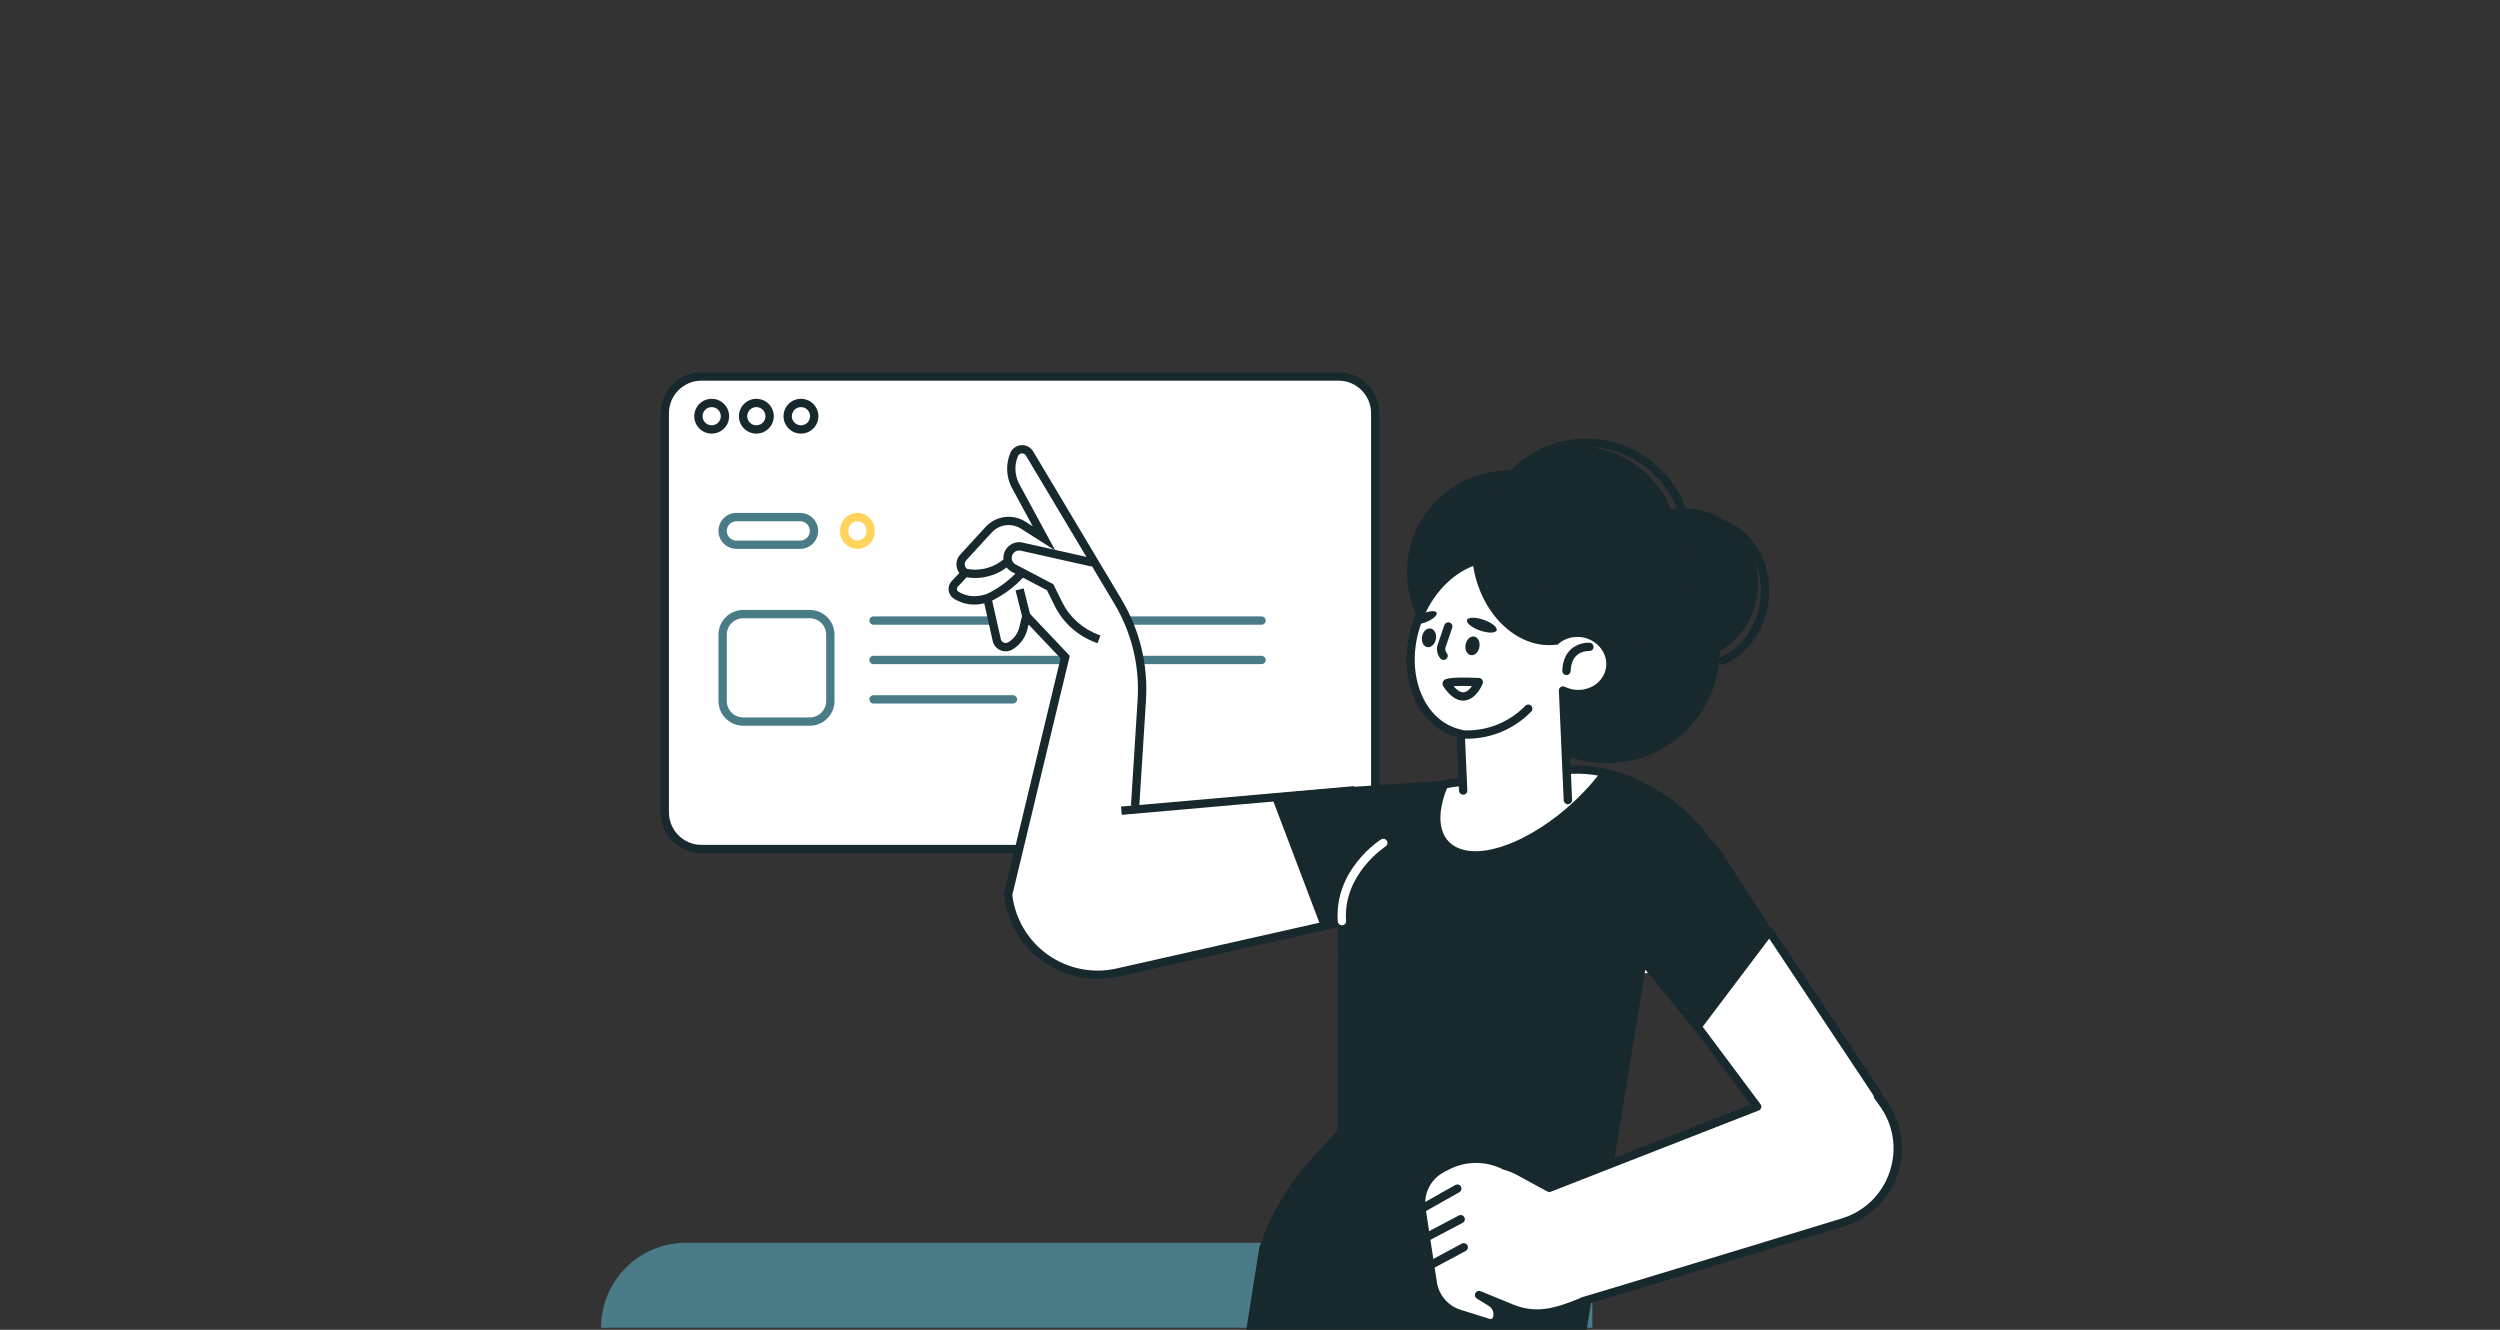 <svg width="470" height="250" viewBox="0 0 470 250" fill="none" xmlns="http://www.w3.org/2000/svg">
<rect x="0" y="0" width="470" height="250" fill="#333333" stroke="none"/>
<g clip-path="url(#clip0_562_8732)">
<path d="M113 249.611C113 240.793 120.148 233.645 128.965 233.645H299.36V249.611H113Z" fill="#4A7C88"/>
<path d="M251.64 70.781H131.881C128.07 70.781 124.98 73.865 124.98 77.669V152.73C124.98 156.534 128.07 159.617 131.881 159.617H251.64C255.452 159.617 258.541 156.534 258.541 152.73V77.669C258.541 73.865 255.452 70.781 251.64 70.781Z" fill="white"/>
<path d="M251.64 160.398H131.881C127.648 160.398 124.198 156.962 124.198 152.73V77.668C124.198 73.436 127.64 70 131.881 70H251.64C255.873 70 259.324 73.436 259.324 77.668V152.73C259.324 156.954 255.881 160.398 251.64 160.398ZM131.881 71.562C128.509 71.562 125.762 74.303 125.762 77.668V152.73C125.762 156.095 128.509 158.836 131.881 158.836H251.64C255.013 158.836 257.759 156.095 257.759 152.73V77.668C257.759 74.303 255.013 71.562 251.64 71.562H131.881Z" fill="#18292D"/>
<path d="M133.798 81.519C131.991 81.519 130.52 80.05 130.52 78.247C130.52 76.443 131.991 74.975 133.798 74.975C135.605 74.975 137.076 76.443 137.076 78.247C137.076 80.05 135.605 81.519 133.798 81.519ZM133.798 76.536C132.851 76.536 132.084 77.302 132.084 78.247C132.084 79.192 132.851 79.957 133.798 79.957C134.745 79.957 135.512 79.192 135.512 78.247C135.512 77.302 134.745 76.536 133.798 76.536Z" fill="#18292D"/>
<path d="M142.194 81.519C140.386 81.519 138.915 80.05 138.915 78.247C138.915 76.443 140.386 74.975 142.194 74.975C144.001 74.975 145.472 76.443 145.472 78.247C145.472 80.05 144.001 81.519 142.194 81.519ZM142.194 76.536C141.247 76.536 140.48 77.302 140.48 78.247C140.48 79.192 141.247 79.957 142.194 79.957C143.14 79.957 143.907 79.192 143.907 78.247C143.907 77.302 143.14 76.536 142.194 76.536Z" fill="#18292D"/>
<path d="M150.581 81.519C148.774 81.519 147.303 80.05 147.303 78.247C147.303 76.443 148.774 74.975 150.581 74.975C152.389 74.975 153.86 76.443 153.86 78.247C153.86 80.05 152.389 81.519 150.581 81.519ZM150.581 76.536C149.634 76.536 148.868 77.302 148.868 78.247C148.868 79.192 149.634 79.957 150.581 79.957C151.528 79.957 152.295 79.192 152.295 78.247C152.295 77.302 151.528 76.536 150.581 76.536Z" fill="#18292D"/>
<path d="M150.425 103.189H138.454C136.591 103.189 135.066 101.674 135.066 99.807C135.066 97.941 136.584 96.426 138.454 96.426H150.425C152.295 96.426 153.813 97.941 153.813 99.807C153.813 101.674 152.295 103.189 150.425 103.189ZM138.454 97.996C137.452 97.996 136.63 98.808 136.63 99.815C136.63 100.823 137.444 101.635 138.454 101.635H150.425C151.426 101.635 152.248 100.823 152.248 99.815C152.248 98.808 151.434 97.996 150.425 97.996H138.454Z" fill="#4A7C88"/>
<path d="M161.191 103.189C159.399 103.189 157.936 101.728 157.936 99.94V99.682C157.936 97.894 159.399 96.434 161.191 96.434C162.983 96.434 164.446 97.894 164.446 99.682V99.94C164.446 101.728 162.983 103.189 161.191 103.189ZM161.191 97.996C160.26 97.996 159.501 98.753 159.501 99.682V99.94C159.501 100.869 160.26 101.627 161.191 101.627C162.122 101.627 162.881 100.869 162.881 99.94V99.682C162.881 98.753 162.122 97.996 161.191 97.996Z" fill="#FFD35C"/>
<path d="M237.165 117.448H164.219C163.789 117.448 163.437 117.097 163.437 116.667C163.437 116.238 163.789 115.886 164.219 115.886H237.173C237.604 115.886 237.956 116.238 237.956 116.667C237.956 117.097 237.604 117.448 237.173 117.448H237.165Z" fill="#4A7C88"/>
<path d="M237.165 124.851H164.219C163.789 124.851 163.437 124.5 163.437 124.07C163.437 123.641 163.789 123.289 164.219 123.289H237.173C237.604 123.289 237.956 123.641 237.956 124.07C237.956 124.5 237.604 124.851 237.173 124.851H237.165Z" fill="#4A7C88"/>
<path d="M190.438 132.262H164.219C163.789 132.262 163.437 131.911 163.437 131.481C163.437 131.052 163.789 130.7 164.219 130.7H190.438C190.869 130.7 191.221 131.052 191.221 131.481C191.221 131.911 190.869 132.262 190.438 132.262Z" fill="#4A7C88"/>
<path d="M152.232 115.457H139.729C137.59 115.457 135.856 117.187 135.856 119.322V131.801C135.856 133.936 137.59 135.667 139.729 135.667H152.232C154.371 135.667 156.105 133.936 156.105 131.801V119.322C156.105 117.187 154.371 115.457 152.232 115.457Z" fill="white"/>
<path d="M152.232 136.44H139.729C137.162 136.44 135.073 134.355 135.073 131.793V119.314C135.073 116.753 137.162 114.668 139.729 114.668H152.232C154.799 114.668 156.888 116.753 156.888 119.314V131.793C156.888 134.355 154.799 136.44 152.232 136.44ZM139.729 116.23C138.023 116.23 136.638 117.612 136.638 119.314V131.793C136.638 133.496 138.023 134.878 139.729 134.878H152.232C153.938 134.878 155.323 133.496 155.323 131.793V119.314C155.323 117.612 153.938 116.23 152.232 116.23H139.729Z" fill="#4A7C88"/>
<path d="M213.403 151.457L214.655 131.59C215.062 125.117 213.505 118.666 210.171 113.091L193.553 85.251C192.864 84.103 191.158 84.22 190.642 85.462C189.844 87.391 189.953 89.57 190.947 91.405L196.268 101.221L188.748 96.426L181.088 104.766C180.282 105.641 180.455 107.023 181.44 107.679L179.484 109.764C178.882 110.404 179.023 111.443 179.774 111.904C181.245 112.802 183.013 113.083 184.688 112.692L185.619 112.474L187.379 120.314C187.637 121.47 188.968 122.024 189.969 121.392L190.039 121.345C191.213 120.603 192.058 119.432 192.379 118.081L192.919 115.808L200.227 123.524L189.5 168.16C190.587 178.203 200.195 185.052 210.062 182.826L265.192 170.386L254.05 148.599L210.79 152.402L213.372 151.449L213.403 151.457Z" fill="white"/>
<path d="M206.361 184.028C202.699 184.028 199.084 182.896 196.056 180.733C191.949 177.805 189.288 173.252 188.748 168.246L188.733 168.113L188.764 167.981L199.39 123.758L193.365 117.401L193.161 118.268C192.794 119.83 191.839 121.157 190.478 122.016L190.399 122.063C189.719 122.493 188.858 122.571 188.107 122.258C187.356 121.946 186.8 121.29 186.628 120.501L185.04 113.426L184.875 113.465C182.982 113.91 181.034 113.598 179.375 112.583C178.812 112.239 178.444 111.669 178.35 111.021C178.264 110.373 178.467 109.725 178.921 109.241L180.353 107.718C180.071 107.343 179.883 106.89 179.829 106.414C179.735 105.625 179.985 104.836 180.525 104.258L185.29 99.065C187.223 96.957 190.384 96.543 192.794 98.081L194.155 98.948L190.274 91.787C189.163 89.741 189.038 87.328 189.93 85.173C190.282 84.322 191.072 83.759 191.988 83.689C192.903 83.627 193.764 84.072 194.233 84.861L210.852 112.7C214.279 118.432 215.86 124.984 215.445 131.653L214.201 151.339L254.543 147.794L266.382 170.94L210.265 183.599C208.974 183.888 207.668 184.036 206.369 184.036L206.361 184.028ZM190.313 168.215C190.838 172.729 193.255 176.821 196.964 179.468C200.704 182.139 205.43 183.091 209.913 182.076L264.066 169.855L253.62 149.434L210.891 153.19L210.75 151.636L213.004 151.441L212.621 151.418L213.872 131.551C214.271 125.202 212.761 118.963 209.499 113.497L192.88 85.657C192.715 85.376 192.426 85.212 192.089 85.243C191.761 85.267 191.495 85.462 191.37 85.766C190.658 87.484 190.759 89.405 191.643 91.037L198.404 103.509L191.949 99.393C190.172 98.261 187.856 98.566 186.44 100.112L181.675 105.305C181.448 105.555 181.339 105.89 181.378 106.218C181.417 106.554 181.605 106.851 181.886 107.038L182.653 107.546L180.063 110.303C179.891 110.49 179.891 110.693 179.899 110.802C179.915 110.912 179.97 111.107 180.189 111.24C181.495 112.036 183.029 112.278 184.515 111.935L186.213 111.536L188.154 120.15C188.224 120.447 188.42 120.689 188.709 120.806C188.991 120.923 189.304 120.9 189.57 120.736L189.648 120.689C190.658 120.056 191.362 119.064 191.643 117.901L192.52 114.223L201.119 123.289L190.329 168.207L190.313 168.215Z" fill="#18292D"/>
<path d="M284.98 220.52L319.908 161.851L320.432 157.438C314.259 149.614 303.86 143.726 294.119 144.827L273.682 147.13C269.511 147.599 265.693 149.419 262.822 152.3L256.171 158.969C252.587 162.561 253.604 207.589 253.604 207.589L284.996 220.528L284.98 220.52Z" fill="white"/>
<path d="M284.98 221.301C284.878 221.301 284.777 221.286 284.683 221.239L253.291 208.299C253.002 208.182 252.814 207.901 252.806 207.596C252.806 207.487 252.556 196.195 252.744 184.606C253.135 160.882 254.927 159.086 255.6 158.407L262.25 151.738C265.231 148.747 269.261 146.834 273.58 146.342L294.017 144.038C304.705 142.835 315.284 149.653 321.035 156.946C321.16 157.11 321.222 157.314 321.199 157.517L320.675 161.929C320.659 162.038 320.628 162.14 320.573 162.233L285.645 220.903C285.504 221.145 285.238 221.286 284.972 221.286L284.98 221.301ZM254.363 207.058L284.651 219.544L319.149 161.593L319.611 157.665C314.087 150.809 304.158 144.475 294.197 145.592L273.76 147.896C269.793 148.341 266.1 150.098 263.361 152.839L256.711 159.508C254.293 161.929 253.988 189.729 254.363 207.05V207.058Z" fill="#18292D"/>
<path d="M317.075 137.256C325.392 128.954 325.392 115.496 317.075 107.195C308.757 98.893 295.272 98.893 286.955 107.195C278.637 115.496 278.637 128.954 286.955 137.256C295.272 145.557 308.757 145.557 317.075 137.256Z" fill="#18292D"/>
<path d="M292.508 126.092C299.088 121.944 301.052 113.257 296.896 106.69C292.739 100.123 284.036 98.162 277.456 102.311C270.877 106.459 268.912 115.145 273.068 121.712C277.225 128.279 285.928 130.24 292.508 126.092Z" fill="#18292D"/>
<path d="M267.305 108.608C266.726 113.224 270.004 117.433 274.621 118.011C279.245 118.588 283.462 115.316 284.041 110.709C284.62 106.102 281.342 101.885 276.725 101.307C272.109 100.729 267.884 104.001 267.305 108.608Z" fill="#18292D"/>
<path d="M330.423 111.628C331.411 103.771 326.025 96.627 318.393 95.671C310.76 94.716 303.773 100.31 302.785 108.167C301.798 116.024 307.184 123.168 314.816 124.123C322.448 125.079 329.436 119.484 330.423 111.628Z" fill="#18292D"/>
<path d="M323.937 124.976C323.64 124.976 323.35 124.804 323.225 124.515C323.045 124.125 323.225 123.656 323.617 123.484C327.529 121.735 330.33 117.682 330.932 112.903C331.816 105.875 327.63 99.542 321.606 98.792C321.175 98.737 320.87 98.347 320.925 97.917C320.98 97.488 321.371 97.183 321.801 97.238C328.687 98.097 333.475 105.211 332.489 113.098C331.824 118.409 328.671 122.93 324.258 124.906C324.156 124.953 324.047 124.976 323.937 124.976Z" fill="#18292D"/>
<path d="M299.771 117.885C305.485 109.005 302.905 97.183 294.008 91.48C285.11 85.777 273.265 88.353 267.551 97.233C261.837 106.113 264.418 117.934 273.315 123.637C282.212 129.34 294.057 126.765 299.771 117.885Z" fill="#18292D"/>
<path d="M304.703 120.229C314.24 115.671 318.269 104.259 313.702 94.741C309.134 85.223 297.701 81.202 288.164 85.76C278.627 90.319 274.598 101.73 279.165 111.248C283.733 120.767 295.166 124.788 304.703 120.229Z" fill="#18292D"/>
<path d="M298.227 122.243C297.405 122.243 296.568 122.188 295.731 122.087C284.824 120.72 277.07 110.756 278.439 99.877C279.808 88.992 289.792 81.253 300.691 82.619C311.598 83.986 319.352 93.95 317.983 104.828C316.723 114.871 308.117 122.243 298.219 122.243H298.227ZM279.988 100.073C278.728 110.1 285.88 119.283 295.926 120.54C305.973 121.798 315.174 114.66 316.434 104.633C317.694 94.606 310.542 85.423 300.496 84.165C290.449 82.908 281.248 90.046 279.988 100.073Z" fill="#18292D"/>
<path d="M296.333 131.582C296.333 131.582 296.27 131.582 296.231 131.582C295.081 131.442 293.994 130.989 293.078 130.286C292.648 129.958 292.264 129.568 291.928 129.146C291.662 128.802 291.725 128.318 292.069 128.053C292.413 127.787 292.898 127.85 293.164 128.193C293.415 128.521 293.712 128.81 294.033 129.06C294.721 129.591 295.551 129.935 296.419 130.044C296.849 130.099 297.155 130.489 297.1 130.919C297.053 131.317 296.716 131.606 296.325 131.606L296.333 131.582Z" fill="#18292D"/>
<path d="M275.074 148.63L274.605 137.947C274.237 137.869 273.862 137.775 273.502 137.658C266.538 135.323 263.322 126.218 266.319 117.315C269.316 108.413 277.383 103.079 284.346 105.414C289.886 107.273 293.055 113.418 292.609 120.337C293.876 119.314 295.582 118.783 297.389 119.018C300.605 119.439 303.007 122.235 302.757 125.265C302.483 128.545 299.369 130.88 295.918 130.45C295.183 130.356 294.494 130.138 293.861 129.833L294.76 150.434L275.074 148.638V148.63Z" fill="white"/>
<path d="M294.753 151.199C294.338 151.199 293.994 150.871 293.97 150.449L293.07 129.849C293.055 129.575 293.195 129.31 293.422 129.162C293.657 129.013 293.947 128.998 294.197 129.115C294.776 129.396 295.378 129.583 296.004 129.661C297.515 129.849 299.04 129.427 300.183 128.506C301.223 127.662 301.857 126.483 301.967 125.187C302.186 122.571 300.081 120.15 297.28 119.783C295.77 119.588 294.252 120.009 293.094 120.939C292.851 121.134 292.515 121.165 292.241 121.024C291.967 120.884 291.803 120.587 291.818 120.283C292.257 113.52 289.15 107.843 284.088 106.148C277.547 103.954 269.902 109.077 267.054 117.557C265.662 121.696 265.607 126.007 266.906 129.685C268.181 133.293 270.607 135.862 273.744 136.908C274.104 137.025 274.464 137.111 274.769 137.181C275.113 137.26 275.372 137.556 275.387 137.908L275.857 148.591C275.872 149.02 275.544 149.387 275.106 149.403C274.683 149.418 274.308 149.09 274.292 148.653L273.854 138.556C273.658 138.509 273.463 138.447 273.259 138.376C269.66 137.174 266.882 134.261 265.443 130.185C264.026 126.178 264.073 121.509 265.583 117.042C268.713 107.741 277.242 102.181 284.604 104.649C289.956 106.445 293.391 112.06 293.438 118.877C294.674 118.276 296.091 118.041 297.499 118.221C301.122 118.69 303.829 121.868 303.547 125.304C303.406 127.03 302.569 128.591 301.192 129.708C299.721 130.903 297.773 131.442 295.832 131.2C295.449 131.153 295.073 131.075 294.706 130.965L295.551 150.371C295.566 150.801 295.238 151.168 294.799 151.183C294.792 151.183 294.776 151.183 294.768 151.183L294.753 151.199Z" fill="#18292D"/>
<path d="M292.992 121.142C292.859 121.165 292.726 121.189 292.593 121.204C285.121 122.134 278.071 115.191 276.851 105.695C276.835 105.586 276.827 105.485 276.819 105.375C279.354 104.438 282.038 104.298 284.573 105.141C290.465 107.109 293.743 113.77 292.992 121.142Z" fill="#18292D"/>
<path d="M275.818 138.876C275.442 138.876 275.066 138.861 274.691 138.837C274.261 138.806 273.932 138.439 273.963 138.01C273.995 137.58 274.362 137.252 274.793 137.283C279.26 137.58 283.626 135.909 286.756 132.692C287.053 132.379 287.554 132.371 287.859 132.676C288.172 132.973 288.18 133.473 287.875 133.777C284.69 137.049 280.348 138.876 275.818 138.876Z" fill="#18292D"/>
<path d="M270.09 115.191C270.278 115.628 269.441 116.394 268.236 116.901C267.023 117.409 265.896 117.471 265.709 117.034C265.521 116.597 266.358 115.831 267.563 115.324C268.776 114.816 269.902 114.754 270.09 115.191Z" fill="#18292D"/>
<path d="M281.373 118.502C281.177 119.057 279.777 119.072 278.235 118.534C276.694 117.995 275.606 117.112 275.802 116.558C275.998 116.003 277.398 115.988 278.94 116.527C280.481 117.065 281.569 117.948 281.373 118.502Z" fill="#18292D"/>
<path d="M271.397 124.07C271.178 124.07 270.959 123.976 270.802 123.797C270.176 123.078 269.981 122.063 270.294 121.165L271.538 117.526C271.679 117.12 272.125 116.901 272.531 117.042C272.938 117.182 273.157 117.628 273.017 118.034L271.772 121.673C271.639 122.055 271.726 122.469 271.992 122.782C272.273 123.11 272.234 123.602 271.905 123.883C271.757 124.008 271.577 124.07 271.397 124.07Z" fill="#18292D"/>
<path d="M275.074 131.723C273.799 131.723 272.547 130.825 271.342 129.037C271.154 128.755 271.139 128.404 271.295 128.115C271.514 127.717 271.819 127.178 278.048 127.459C278.298 127.467 278.533 127.608 278.674 127.818C278.814 128.029 278.838 128.295 278.744 128.529C278.627 128.834 277.5 131.473 275.364 131.699C275.27 131.707 275.168 131.715 275.074 131.715V131.723ZM273.275 129.005C273.846 129.677 274.527 130.224 275.2 130.153C275.794 130.091 276.334 129.536 276.725 128.974C275.419 128.943 274.12 128.943 273.275 128.998V129.005Z" fill="#18292D"/>
<path d="M294.494 126.905C294.494 126.905 294.479 126.905 294.471 126.905C294.041 126.889 293.704 126.53 293.712 126.101C293.775 124.336 294.33 122.969 295.363 122.04C296.857 120.705 298.782 120.83 298.86 120.83C299.291 120.861 299.612 121.236 299.588 121.665C299.557 122.095 299.189 122.423 298.759 122.391C298.727 122.391 297.382 122.329 296.404 123.219C295.707 123.852 295.332 124.843 295.285 126.155C295.269 126.577 294.925 126.913 294.502 126.913L294.494 126.905Z" fill="#18292D"/>
<path d="M269.942 120.142C269.769 121.111 269.042 121.79 268.322 121.657C267.602 121.524 267.164 120.642 267.344 119.674C267.524 118.705 268.244 118.026 268.964 118.159C269.683 118.291 270.122 119.174 269.942 120.142Z" fill="#18292D"/>
<path d="M278.126 121.65C277.954 122.618 277.226 123.297 276.506 123.164C275.786 123.032 275.348 122.149 275.528 121.181C275.7 120.213 276.428 119.533 277.148 119.666C277.868 119.799 278.306 120.681 278.126 121.65Z" fill="#18292D"/>
<path d="M309.423 182.974C309.196 182.974 308.977 182.881 308.821 182.693L300.746 173.057C300.472 172.729 300.511 172.237 300.848 171.956C301.176 171.683 301.669 171.722 301.951 172.057L310.026 181.694C310.3 182.022 310.26 182.514 309.924 182.795C309.775 182.92 309.603 182.974 309.423 182.974Z" fill="white"/>
<path d="M267.704 172.042L248.206 173.9L238.863 149.262L252.924 148.029L270.802 146.818L267.704 172.042Z" fill="#18292D"/>
<path d="M251.508 167.458C252.227 164.264 253.816 161.32 256.163 158.961L262.814 152.292C265.396 149.707 268.737 147.982 272.406 147.318C269.777 153.143 270.309 157.985 274.394 159.531C280.317 161.772 291.466 156.244 299.291 147.185C299.94 146.435 300.543 145.678 301.106 144.928C308.383 145.951 315.198 149.778 319.884 155.72L323.515 159.976L333.272 175.103L318.734 193.821L309.314 182.295L298.289 250H266.045H234.302L236.766 234.421C238.918 228.173 242.337 222.441 246.805 217.576L251.476 212.493L251.508 167.465V167.458Z" fill="#18292D"/>
<path d="M252.282 173.955C251.875 173.955 251.531 173.642 251.5 173.229C250.811 163.537 259.277 158.04 259.637 157.813C260.005 157.579 260.482 157.688 260.717 158.055C260.951 158.422 260.842 158.899 260.482 159.133C260.404 159.188 252.439 164.373 253.064 173.119C253.096 173.549 252.767 173.924 252.337 173.955C252.321 173.955 252.298 173.955 252.282 173.955Z" fill="white"/>
<path d="M271.608 219.396C275.106 217.413 279.354 217.327 282.922 219.131C283.869 219.396 284.792 219.771 285.676 220.247L291.286 223.301L330.353 208.034L319.133 193.009L332.662 175.087L353.193 205.98L353.044 206.081L354.03 207.448C359.843 215.531 355.986 226.916 346.456 229.813C327.497 235.584 301.012 243.643 297.522 244.651L297.429 244.737C292.687 246.712 289.111 247.751 284.604 246.134L278.055 243.456L280.325 244.854C281.389 245.51 281.827 246.829 281.373 247.993C281.146 248.586 280.489 248.899 279.886 248.704L274.143 246.907C271.6 246.009 269.762 243.792 269.363 241.137L267.242 227.244C266.788 224.261 268.22 221.301 270.849 219.81L271.608 219.38V219.396Z" fill="white"/>
<path d="M280.246 249.555C280.051 249.555 279.847 249.524 279.652 249.461L273.909 247.665C271.068 246.666 269.034 244.214 268.588 241.262L266.468 227.369C265.967 224.089 267.571 220.778 270.466 219.138L271.225 218.709C274.926 216.608 279.401 216.491 283.212 218.389C284.205 218.678 285.16 219.068 286.052 219.552L291.341 222.426L329.117 207.667L318.507 193.462C318.296 193.181 318.304 192.806 318.507 192.525L332.036 174.603C332.192 174.4 332.427 174.291 332.685 174.291C332.935 174.291 333.17 174.431 333.311 174.642L353.842 205.535C353.944 205.683 353.983 205.855 353.967 206.019L354.664 206.98C357.582 211.04 358.333 216.077 356.737 220.81C355.133 225.542 351.471 229.087 346.683 230.548C326.551 236.678 301.92 244.174 297.914 245.338C297.859 245.385 297.796 245.416 297.734 245.44C293.344 247.267 289.315 248.633 284.346 246.853L282.163 245.963C282.414 246.689 282.406 247.509 282.109 248.266C281.803 249.047 281.052 249.532 280.254 249.532L280.246 249.555ZM271.992 220.068L271.233 220.497C268.901 221.817 267.61 224.488 268.009 227.135L270.129 241.027C270.489 243.401 272.132 245.377 274.402 246.181L280.121 247.97C280.332 248.032 280.567 247.923 280.645 247.72C280.966 246.908 280.653 245.986 279.91 245.525L277.641 244.128C277.297 243.917 277.171 243.472 277.359 243.112C277.547 242.753 277.977 242.589 278.353 242.745L284.902 245.424C288.892 246.853 292.124 246.096 296.998 244.081C297.084 244.003 297.186 243.948 297.303 243.917C300.699 242.933 325.776 235.303 346.221 229.079C350.517 227.768 353.811 224.581 355.25 220.333C356.69 216.085 356.009 211.556 353.388 207.909L352.402 206.542C352.293 206.386 352.238 206.199 352.262 206.011L332.615 176.454L320.104 193.025L330.972 207.581C331.12 207.776 331.167 208.026 331.097 208.26C331.026 208.495 330.854 208.682 330.627 208.776L291.56 224.043C291.349 224.128 291.107 224.113 290.903 224.004L285.293 220.95C284.479 220.505 283.603 220.154 282.703 219.896C282.656 219.88 282.609 219.865 282.562 219.841C279.206 218.147 275.254 218.24 271.992 220.091V220.068Z" fill="#18292D"/>
<path d="M267.242 228.041C266.968 228.041 266.702 227.9 266.561 227.643C266.35 227.268 266.483 226.791 266.859 226.58L273.596 222.777C273.971 222.567 274.448 222.699 274.66 223.074C274.871 223.449 274.738 223.925 274.362 224.136L267.626 227.939C267.5 228.01 267.375 228.041 267.242 228.041Z" fill="#18292D"/>
<path d="M268.22 233.351C267.939 233.351 267.665 233.203 267.532 232.937C267.328 232.554 267.477 232.086 267.86 231.883L274.245 228.517C274.628 228.314 275.098 228.462 275.301 228.845C275.505 229.228 275.356 229.696 274.973 229.899L268.588 233.265C268.471 233.327 268.346 233.359 268.22 233.359V233.351Z" fill="#18292D"/>
<path d="M269.081 238.544C268.799 238.544 268.533 238.395 268.392 238.13C268.189 237.747 268.33 237.279 268.713 237.076L274.816 233.804C275.2 233.601 275.669 233.741 275.873 234.124C276.076 234.507 275.935 234.975 275.552 235.178L269.449 238.45C269.331 238.513 269.206 238.544 269.081 238.544Z" fill="#18292D"/>
<path d="M206.338 120.923L205.954 120.783C202.574 119.525 199.836 117.058 198.247 113.833L196.831 110.967L190.219 107.499C189.14 106.937 188.522 105.789 188.655 104.579C188.748 103.728 189.202 102.954 189.906 102.463C190.611 101.971 191.495 101.807 192.324 102.025L205.586 104.993L205.242 106.515L191.956 103.54C191.542 103.439 191.127 103.509 190.798 103.743C190.47 103.977 190.251 104.337 190.212 104.743C190.149 105.313 190.439 105.852 190.947 106.117L198.013 109.826L199.656 113.145C201.072 116.011 203.505 118.206 206.51 119.322L206.885 119.463L206.338 120.923Z" fill="#18292D"/>
<path d="M183.318 108.663C182.638 108.663 181.957 108.592 181.284 108.452L181.605 106.921C183.905 107.405 186.323 106.89 188.224 105.5L188.811 105.071L189.734 106.336L189.147 106.765C187.442 108.007 185.392 108.663 183.311 108.663H183.318Z" fill="#18292D"/>
<path d="M185.971 113.184L185.29 111.779L185.627 111.615C187.872 110.521 189.86 109.03 191.518 107.171L192.684 108.21C190.885 110.225 188.741 111.841 186.307 113.02L185.971 113.184Z" fill="#18292D"/>
<path d="M192.444 110.616L190.926 110.995L192.179 115.995L193.697 115.616L192.444 110.616Z" fill="#18292D"/>
</g>
<defs>
<clipPath id="clip0_562_8732">
<rect width="470" height="250" fill="white"/>
</clipPath>
</defs>
</svg>
